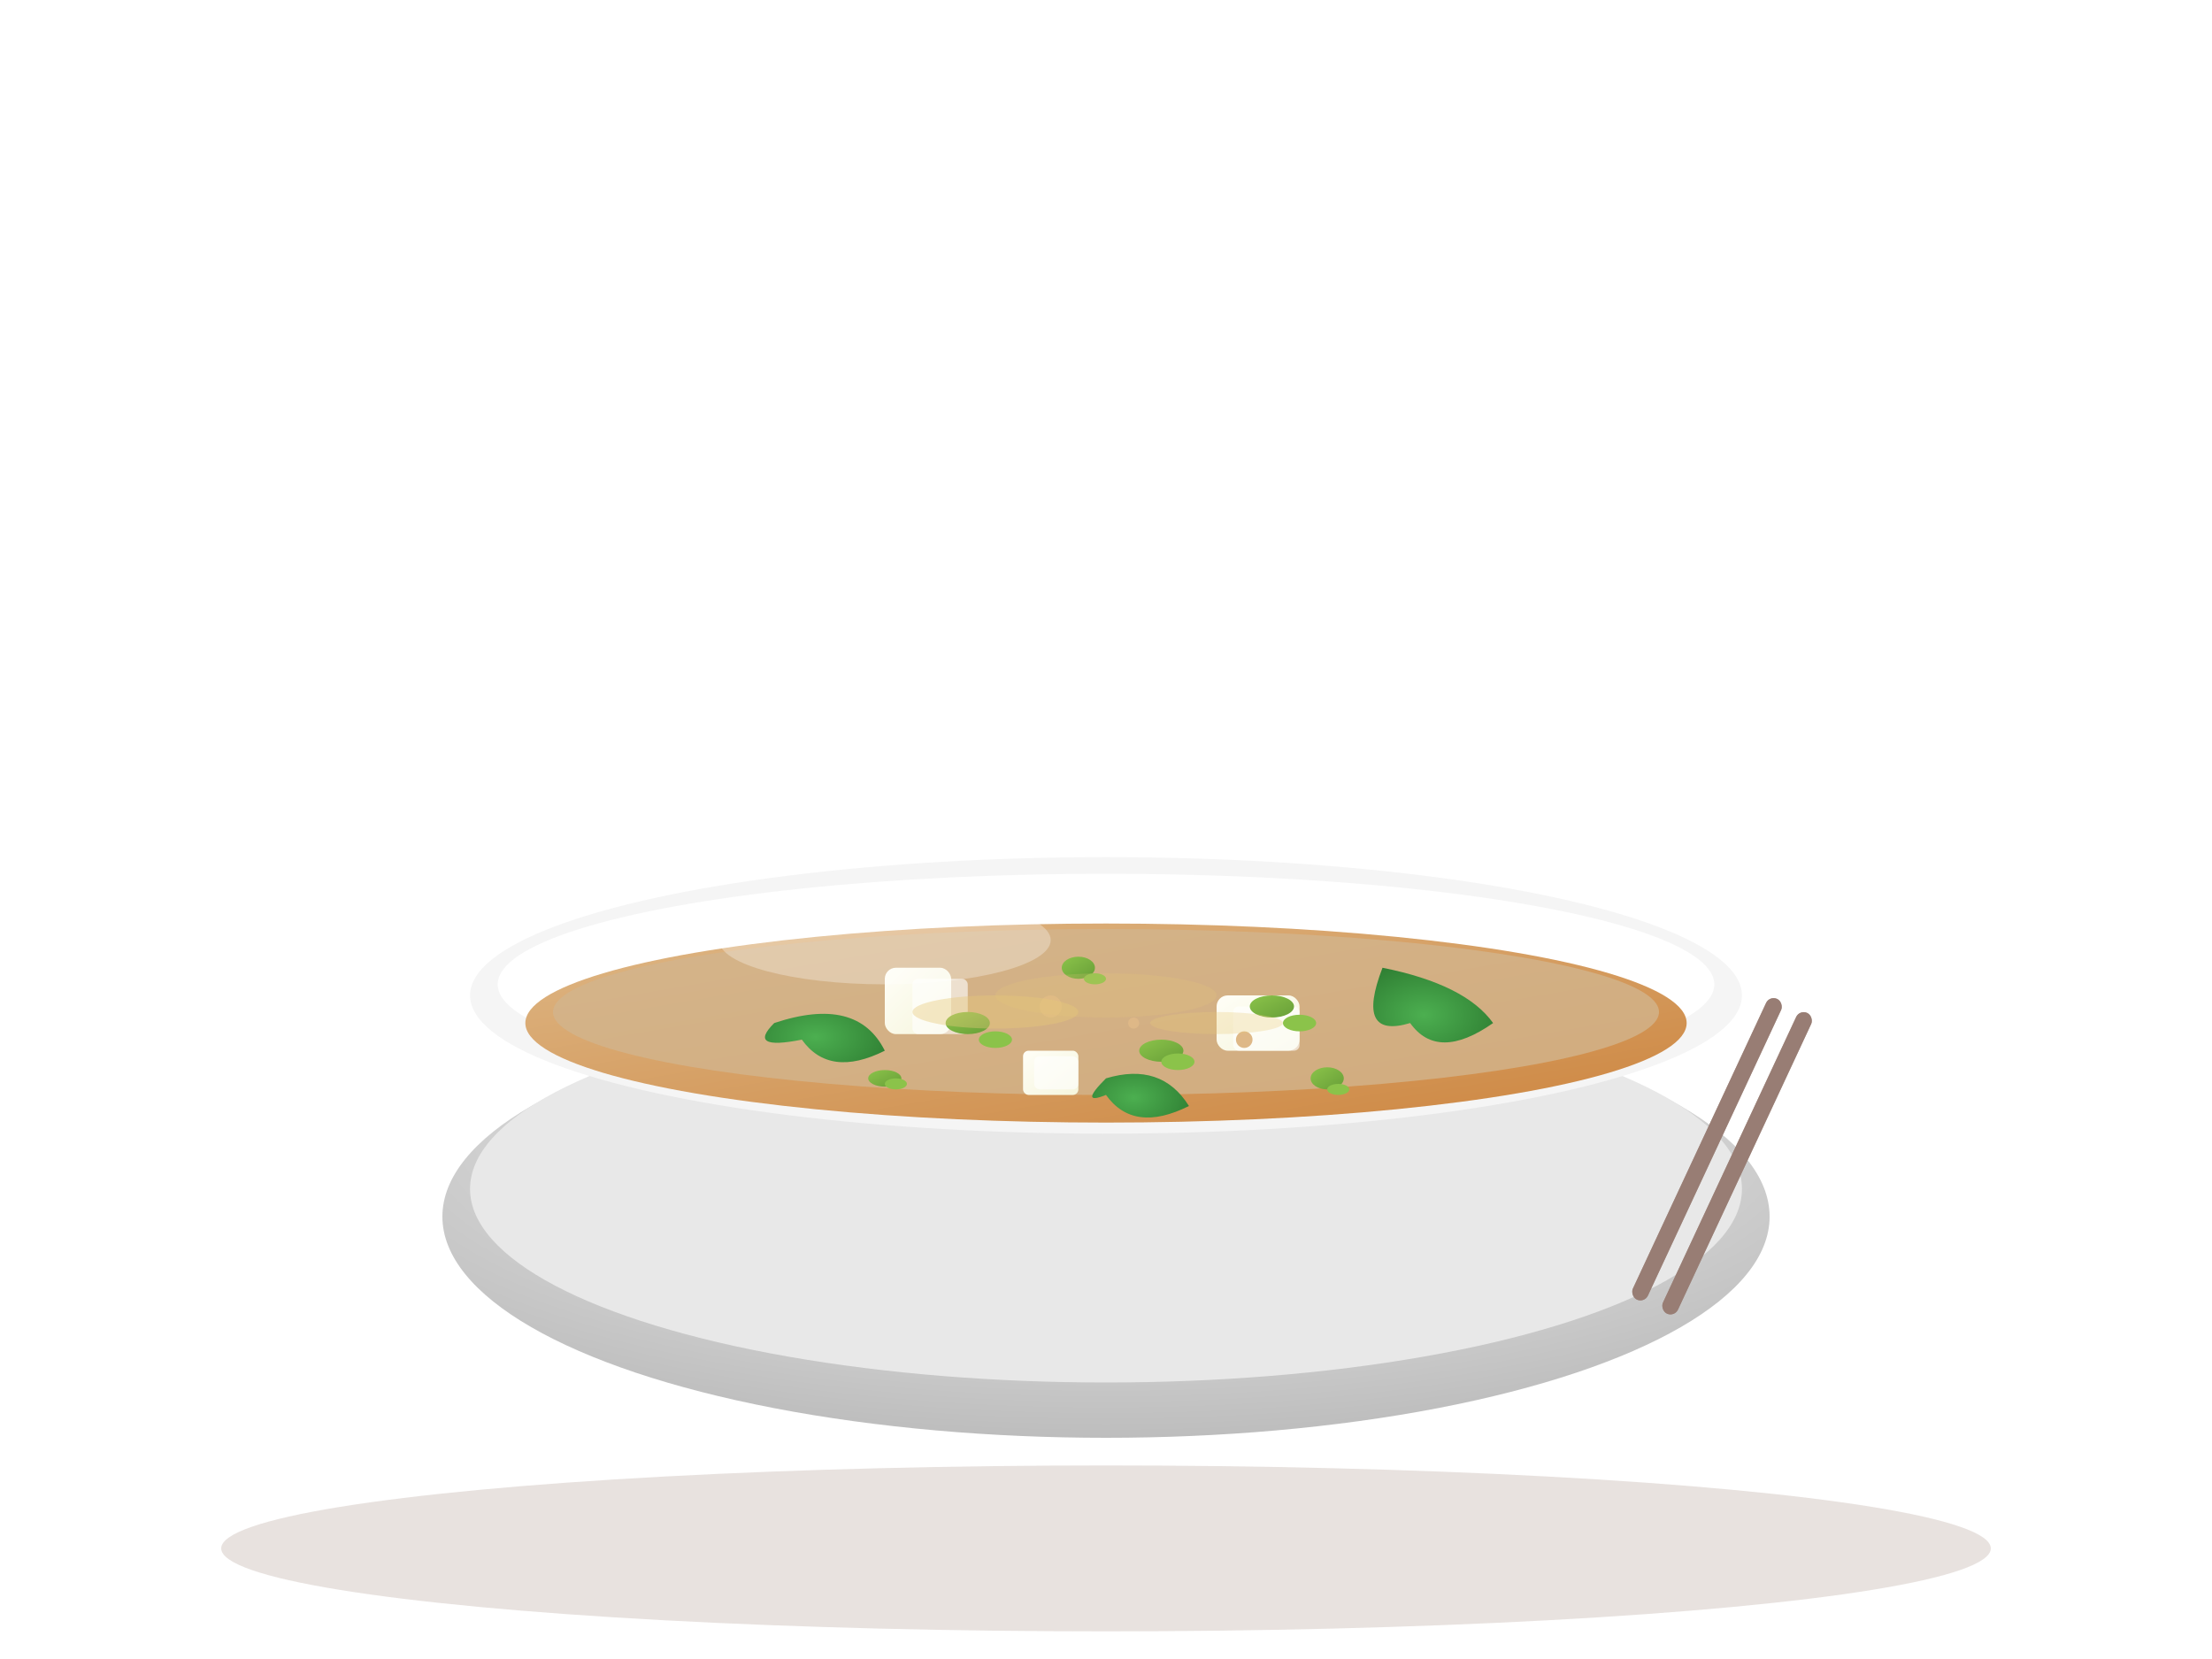 <svg viewBox="0 0 400 300" xmlns="http://www.w3.org/2000/svg">
  <defs>
    <radialGradient id="bowlGradient" cx="50%" cy="30%" r="70%">
      <stop offset="0%" style="stop-color:#F5F5F5;stop-opacity:1" />
      <stop offset="100%" style="stop-color:#BDBDBD;stop-opacity:1" />
    </radialGradient>
    <linearGradient id="brothGradient" x1="0%" y1="0%" x2="100%" y2="100%">
      <stop offset="0%" style="stop-color:#DEB887;stop-opacity:1" />
      <stop offset="100%" style="stop-color:#CD853F;stop-opacity:1" />
    </linearGradient>
    <linearGradient id="tofuGradient" x1="0%" y1="0%" x2="100%" y2="100%">
      <stop offset="0%" style="stop-color:#FFFEF7;stop-opacity:1" />
      <stop offset="100%" style="stop-color:#F5F5DC;stop-opacity:1" />
    </linearGradient>
    <linearGradient id="scallionGradient" x1="0%" y1="0%" x2="100%" y2="100%">
      <stop offset="0%" style="stop-color:#8BC34A;stop-opacity:1" />
      <stop offset="100%" style="stop-color:#689F38;stop-opacity:1" />
    </linearGradient>
    <radialGradient id="seaweedGradient" cx="50%" cy="50%" r="60%">
      <stop offset="0%" style="stop-color:#4CAF50;stop-opacity:1" />
      <stop offset="100%" style="stop-color:#2E7D32;stop-opacity:1" />
    </radialGradient>
    <filter id="shadow" x="-50%" y="-50%" width="200%" height="200%">
      <feDropShadow dx="6" dy="10" stdDeviation="5" flood-color="#000000" flood-opacity="0.3"/>
    </filter>
    <filter id="steamEffect" x="0%" y="0%" width="100%" height="100%">
      <feTurbulence baseFrequency="0.02" numOctaves="1" result="noise"/>
      <feColorMatrix in="noise" type="saturate" values="0"/>
      <feComponentTransfer>
        <feFuncA type="discrete" tableValues="0.2 0.3 0.4"/>
      </feComponentTransfer>
      <feComposite operator="multiply" in2="SourceGraphic"/>
    </filter>
  </defs>
  
  <!-- Table surface -->
  <ellipse cx="200" cy="280" rx="160" ry="15" fill="#8D6E63" opacity="0.2"/>
  
  <!-- Bowl with shadow -->
  <g filter="url(#shadow)">
    <!-- Bowl exterior -->
    <ellipse cx="200" cy="220" rx="120" ry="40" fill="url(#bowlGradient)"/>
    <ellipse cx="200" cy="215" rx="115" ry="35" fill="#E8E8E8"/>
    
    <!-- Bowl rim -->
    <ellipse cx="200" cy="180" rx="115" ry="25" fill="#F5F5F5"/>
    <ellipse cx="200" cy="178" rx="110" ry="20" fill="#FFF"/>
    
    <!-- Miso broth -->
    <ellipse cx="200" cy="185" rx="105" ry="18" fill="url(#brothGradient)"/>
    <ellipse cx="200" cy="183" rx="100" ry="15" fill="#D2B48C" opacity="0.8"/>
    
    <!-- Floating ingredients -->
    <!-- Tofu cubes -->
    <rect x="160" y="175" width="12" height="12" rx="2" fill="url(#tofuGradient)"/>
    <rect x="165" y="177" width="10" height="10" rx="1" fill="#FFF" opacity="0.6"/>
    
    <rect x="220" y="180" width="15" height="10" rx="2" fill="url(#tofuGradient)"/>
    <rect x="223" y="182" width="12" height="8" rx="1" fill="#FFF" opacity="0.6"/>
    
    <rect x="185" y="190" width="10" height="8" rx="1" fill="url(#tofuGradient)"/>
    <rect x="187" y="191" width="8" height="6" rx="1" fill="#FFF" opacity="0.6"/>
    
    <!-- Seaweed pieces -->
    <path d="M 140 185 Q 155 180 160 190 Q 150 195 145 188 Q 135 190 140 185 Z" fill="url(#seaweedGradient)"/>
    <path d="M 250 175 Q 265 178 270 185 Q 260 192 255 185 Q 245 188 250 175 Z" fill="url(#seaweedGradient)"/>
    <path d="M 200 195 Q 210 192 215 200 Q 205 205 200 198 Q 195 200 200 195 Z" fill="url(#seaweedGradient)"/>
    
    <!-- Chopped scallions (green onions) -->
    <ellipse cx="175" cy="185" rx="4" ry="2" fill="url(#scallionGradient)"/>
    <ellipse cx="180" cy="188" rx="3" ry="1.5" fill="#8BC34A"/>
    
    <ellipse cx="230" cy="182" rx="4" ry="2" fill="url(#scallionGradient)"/>
    <ellipse cx="235" cy="185" rx="3" ry="1.5" fill="#8BC34A"/>
    
    <ellipse cx="195" cy="175" rx="3" ry="2" fill="url(#scallionGradient)"/>
    <ellipse cx="198" cy="177" rx="2" ry="1" fill="#8BC34A"/>
    
    <ellipse cx="210" cy="190" rx="4" ry="2" fill="url(#scallionGradient)"/>
    <ellipse cx="213" cy="192" rx="3" ry="1.5" fill="#8BC34A"/>
    
    <ellipse cx="160" cy="195" rx="3" ry="1.5" fill="url(#scallionGradient)"/>
    <ellipse cx="162" cy="196" rx="2" ry="1" fill="#8BC34A"/>
    
    <ellipse cx="240" cy="195" rx="3" ry="2" fill="url(#scallionGradient)"/>
    <ellipse cx="242" cy="197" rx="2" ry="1" fill="#8BC34A"/>
    
    <!-- Additional small ingredients -->
    <circle cx="190" cy="182" r="2" fill="#DEB887"/>
    <circle cx="225" cy="188" r="1.5" fill="#DEB887"/>
    <circle cx="205" cy="185" r="1" fill="#DEB887"/>
    
    <!-- Broth surface ripples -->
    <ellipse cx="180" cy="183" rx="15" ry="3" fill="#E6C97A" opacity="0.4"/>
    <ellipse cx="220" cy="185" rx="12" ry="2" fill="#E6C97A" opacity="0.3"/>
    <ellipse cx="200" cy="180" rx="20" ry="4" fill="#E6C97A" opacity="0.2"/>
    
    <!-- Bowl highlight -->
    <ellipse cx="160" cy="170" rx="30" ry="8" fill="#FFF" opacity="0.3"/>
  </g>
  
  <!-- Steam rising from hot soup -->
  <g opacity="0.5" filter="url(#steamEffect)">
    <path d="M 160 150 Q 165 140 160 130 Q 155 120 160 110 Q 165 100 160 90" stroke="#FFF" stroke-width="2" fill="none" opacity="0.6"/>
    <path d="M 200 145 Q 205 135 200 125 Q 195 115 200 105 Q 205 95 200 85" stroke="#FFF" stroke-width="2.5" fill="none" opacity="0.8"/>
    <path d="M 240 150 Q 245 140 240 130 Q 235 120 240 110 Q 245 100 240 90" stroke="#FFF" stroke-width="2" fill="none" opacity="0.6"/>
    <path d="M 180 155 Q 185 145 180 135 Q 175 125 180 115" stroke="#FFF" stroke-width="1.5" fill="none" opacity="0.4"/>
    <path d="M 220 155 Q 225 145 220 135 Q 215 125 220 115" stroke="#FFF" stroke-width="1.5" fill="none" opacity="0.4"/>
  </g>
  
  <!-- Chopsticks (optional) -->
  <g transform="translate(320,180) rotate(25)">
    <rect x="0" y="0" width="3" height="60" rx="1.5" fill="#8D6E63"/>
    <rect x="6" y="0" width="3" height="60" rx="1.5" fill="#8D6E63"/>
    <rect x="0" y="0" width="3" height="60" rx="1.5" fill="#A1887F" opacity="0.6"/>
    <rect x="6" y="0" width="3" height="60" rx="1.5" fill="#A1887F" opacity="0.6"/>
  </g>
</svg>
